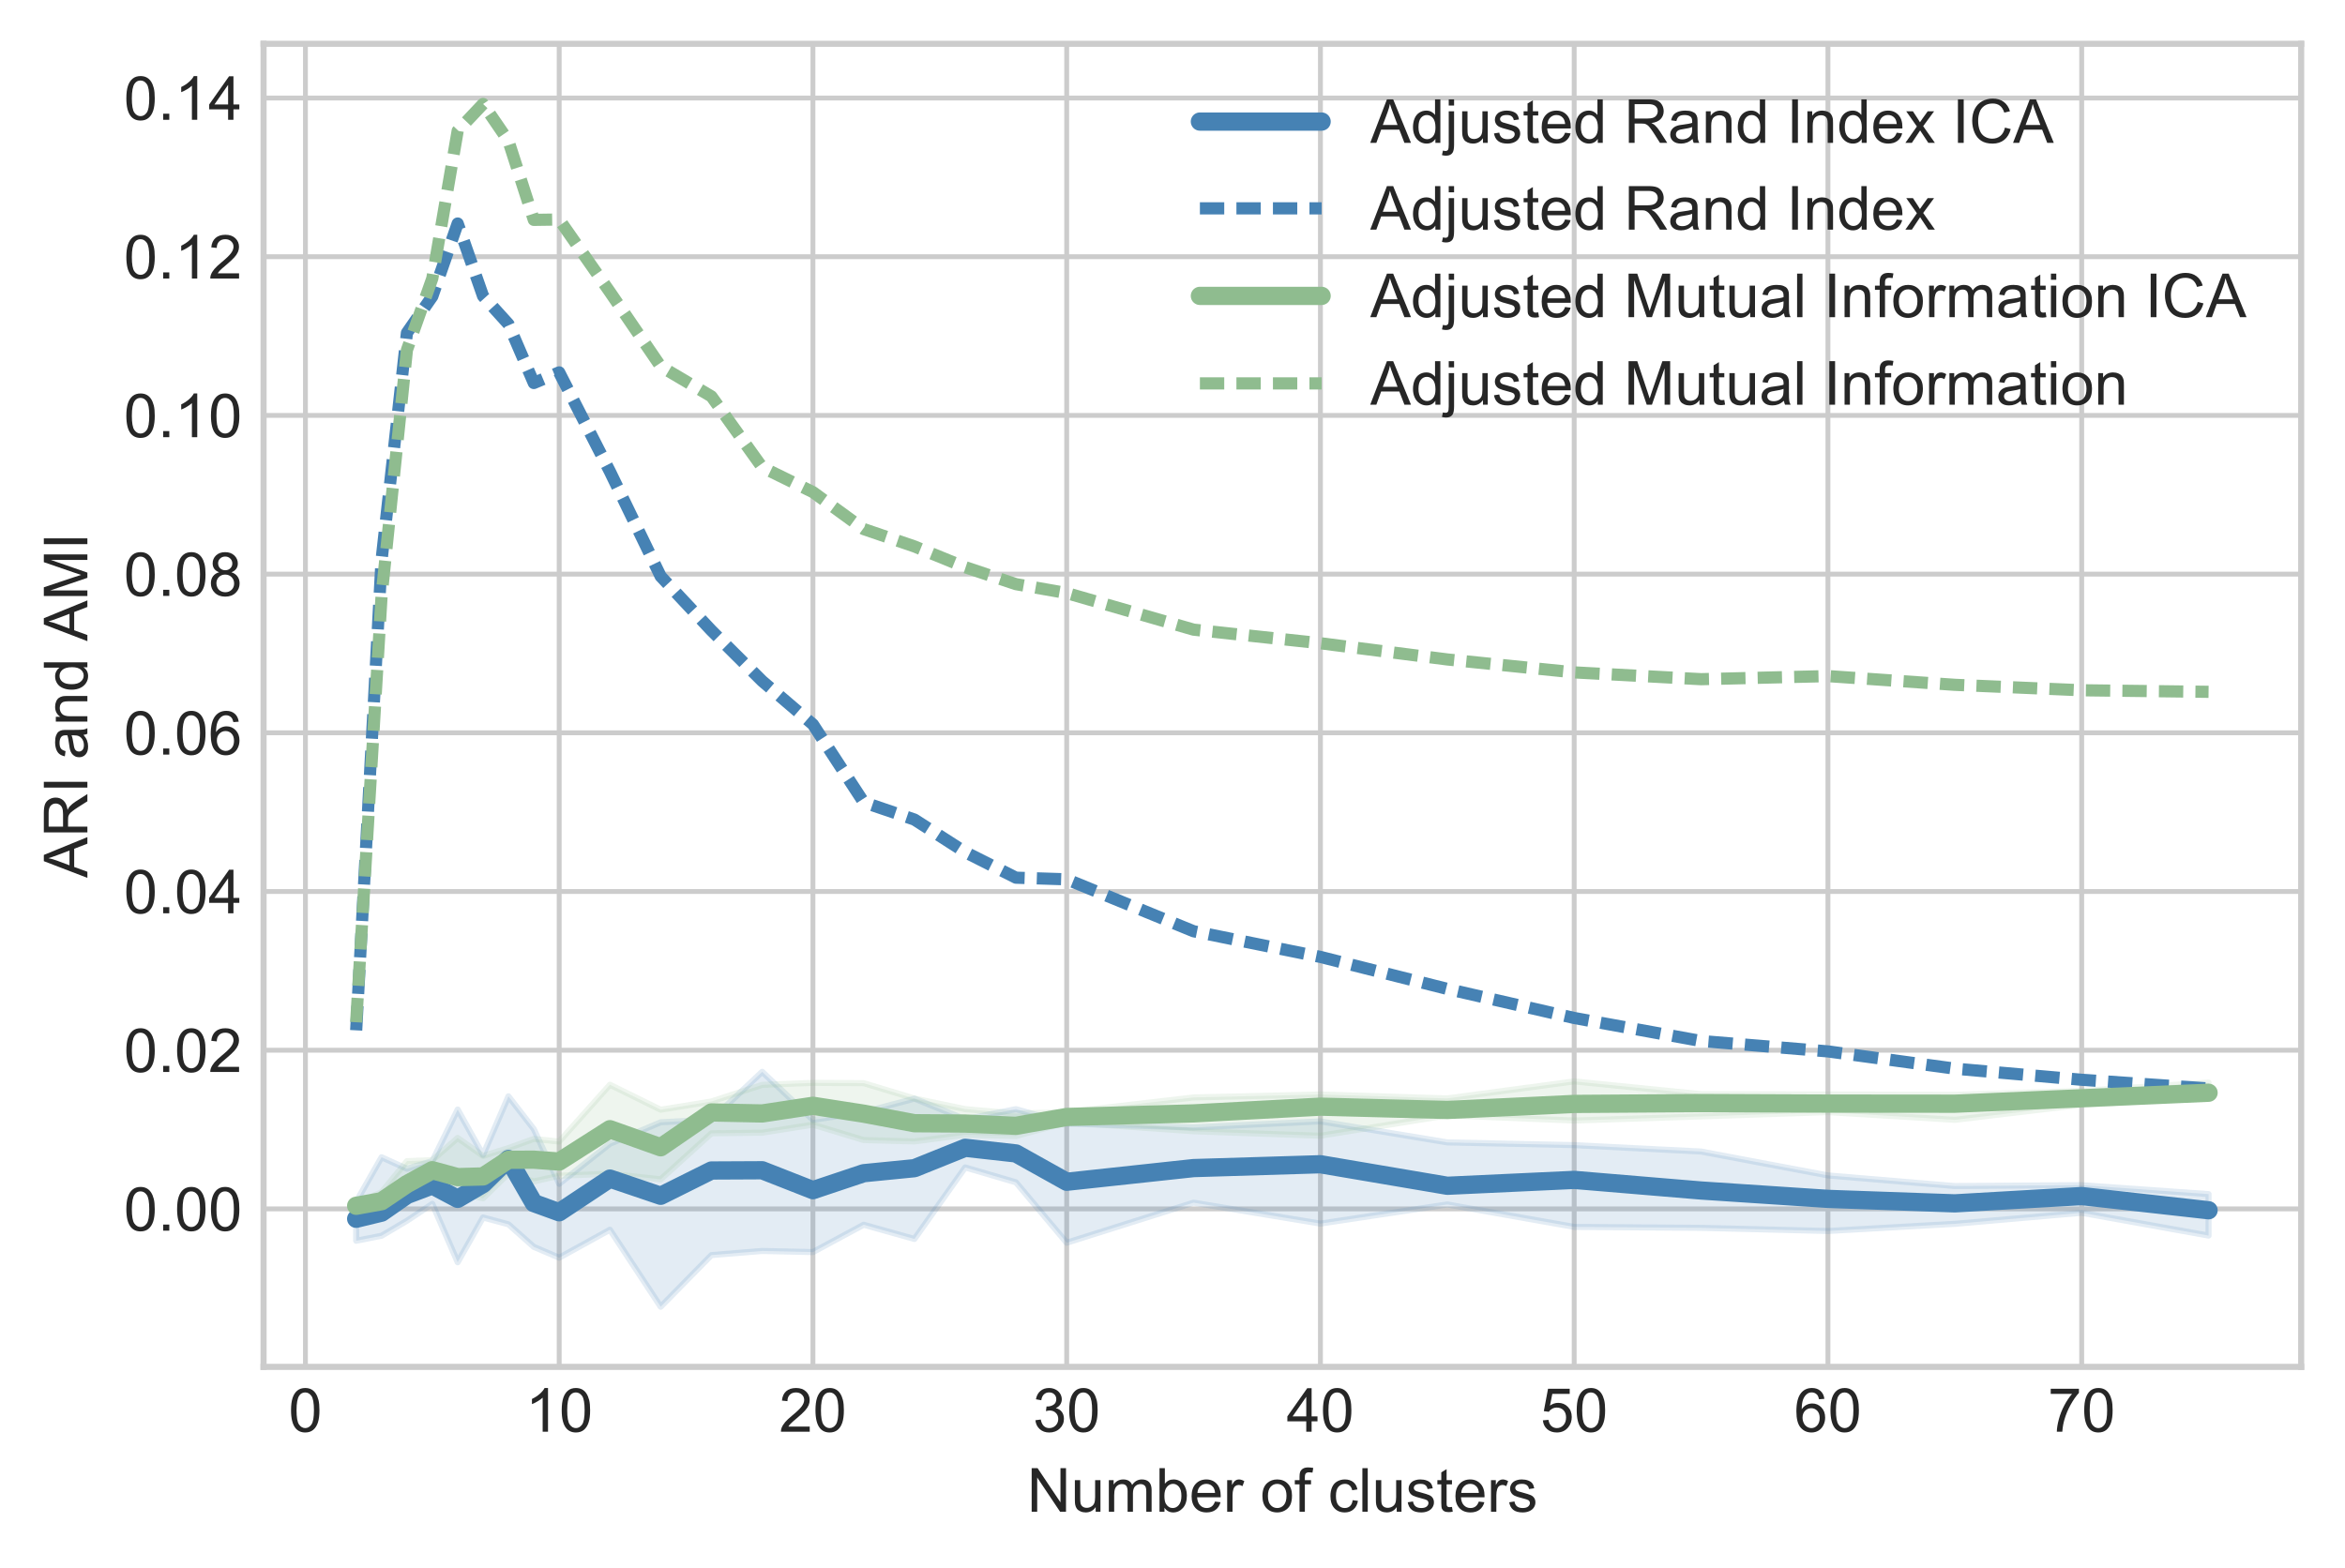<?xml version="1.0" encoding="utf-8" standalone="no"?>
<!DOCTYPE svg PUBLIC "-//W3C//DTD SVG 1.1//EN"
  "http://www.w3.org/Graphics/SVG/1.1/DTD/svg11.dtd">
<!-- Created with matplotlib (https://matplotlib.org/) -->
<svg height="257.631pt" version="1.1" viewBox="0 0 385.306 257.631" width="385.306pt" xmlns="http://www.w3.org/2000/svg" xmlns:xlink="http://www.w3.org/1999/xlink">
 <defs>
  <style type="text/css">
*{stroke-linecap:butt;stroke-linejoin:round;}
  </style>
 </defs>
 <g id="figure_1">
  <g id="patch_1">
   <path d="M 0 257.631 
L 385.306 257.631 
L 385.306 0 
L 0 0 
z
" style="fill:#ffffff;"/>
  </g>
  <g id="axes_1">
   <g id="patch_2">
    <path d="M 43.306 224.64 
L 378.106 224.64 
L 378.106 7.2 
L 43.306 7.2 
z
" style="fill:#ffffff;"/>
   </g>
   <g id="matplotlib.axis_1">
    <g id="xtick_1">
     <g id="line2d_1">
      <path clip-path="url(#p8add74d3e9)" d="M 50.186 224.64 
L 50.186 7.2 
" style="fill:none;stroke:#cccccc;stroke-linecap:round;stroke-width:0.8;"/>
     </g>
     <g id="line2d_2"/>
     <g id="text_1">
      <!-- 0 -->
      <defs>
       <path d="M 4.156 35.297 
Q 4.156 48 6.766 55.734 
Q 9.375 63.484 14.516 67.672 
Q 19.672 71.875 27.484 71.875 
Q 33.25 71.875 37.594 69.547 
Q 41.938 67.234 44.766 62.859 
Q 47.609 58.5 49.219 52.219 
Q 50.828 45.953 50.828 35.297 
Q 50.828 22.703 48.234 14.969 
Q 45.656 7.234 40.5 3 
Q 35.359 -1.219 27.484 -1.219 
Q 17.141 -1.219 11.234 6.203 
Q 4.156 15.141 4.156 35.297 
z
M 13.188 35.297 
Q 13.188 17.672 17.312 11.828 
Q 21.438 6 27.484 6 
Q 33.547 6 37.672 11.859 
Q 41.797 17.719 41.797 35.297 
Q 41.797 52.984 37.672 58.781 
Q 33.547 64.594 27.391 64.594 
Q 21.344 64.594 17.719 59.469 
Q 13.188 52.938 13.188 35.297 
z
" id="ArialMT-48"/>
      </defs>
      <g style="fill:#262626;" transform="translate(47.405 235.298)scale(0.1 -0.1)">
       <use xlink:href="#ArialMT-48"/>
      </g>
     </g>
    </g>
    <g id="xtick_2">
     <g id="line2d_3">
      <path clip-path="url(#p8add74d3e9)" d="M 91.879 224.64 
L 91.879 7.2 
" style="fill:none;stroke:#cccccc;stroke-linecap:round;stroke-width:0.8;"/>
     </g>
     <g id="line2d_4"/>
     <g id="text_2">
      <!-- 10 -->
      <defs>
       <path d="M 37.25 0 
L 28.469 0 
L 28.469 56 
Q 25.297 52.984 20.141 49.953 
Q 14.984 46.922 10.891 45.406 
L 10.891 53.906 
Q 18.266 57.375 23.781 62.297 
Q 29.297 67.234 31.594 71.875 
L 37.25 71.875 
z
" id="ArialMT-49"/>
      </defs>
      <g style="fill:#262626;" transform="translate(86.318 235.298)scale(0.1 -0.1)">
       <use xlink:href="#ArialMT-49"/>
       <use x="55.615" xlink:href="#ArialMT-48"/>
      </g>
     </g>
    </g>
    <g id="xtick_3">
     <g id="line2d_5">
      <path clip-path="url(#p8add74d3e9)" d="M 133.573 224.64 
L 133.573 7.2 
" style="fill:none;stroke:#cccccc;stroke-linecap:round;stroke-width:0.8;"/>
     </g>
     <g id="line2d_6"/>
     <g id="text_3">
      <!-- 20 -->
      <defs>
       <path d="M 50.344 8.453 
L 50.344 0 
L 3.031 0 
Q 2.938 3.172 4.047 6.109 
Q 5.859 10.938 9.828 15.625 
Q 13.812 20.312 21.344 26.469 
Q 33.016 36.031 37.109 41.625 
Q 41.219 47.219 41.219 52.203 
Q 41.219 57.422 37.469 61 
Q 33.734 64.594 27.734 64.594 
Q 21.391 64.594 17.578 60.781 
Q 13.766 56.984 13.719 50.25 
L 4.688 51.172 
Q 5.609 61.281 11.656 66.578 
Q 17.719 71.875 27.938 71.875 
Q 38.234 71.875 44.234 66.156 
Q 50.25 60.453 50.25 52 
Q 50.25 47.703 48.484 43.547 
Q 46.734 39.406 42.656 34.812 
Q 38.578 30.219 29.109 22.219 
Q 21.188 15.578 18.938 13.203 
Q 16.703 10.844 15.234 8.453 
z
" id="ArialMT-50"/>
      </defs>
      <g style="fill:#262626;" transform="translate(128.012 235.298)scale(0.1 -0.1)">
       <use xlink:href="#ArialMT-50"/>
       <use x="55.615" xlink:href="#ArialMT-48"/>
      </g>
     </g>
    </g>
    <g id="xtick_4">
     <g id="line2d_7">
      <path clip-path="url(#p8add74d3e9)" d="M 175.267 224.64 
L 175.267 7.2 
" style="fill:none;stroke:#cccccc;stroke-linecap:round;stroke-width:0.8;"/>
     </g>
     <g id="line2d_8"/>
     <g id="text_4">
      <!-- 30 -->
      <defs>
       <path d="M 4.203 18.891 
L 12.984 20.062 
Q 14.5 12.594 18.141 9.297 
Q 21.781 6 27 6 
Q 33.203 6 37.469 10.297 
Q 41.75 14.594 41.75 20.953 
Q 41.75 27 37.797 30.922 
Q 33.844 34.859 27.734 34.859 
Q 25.25 34.859 21.531 33.891 
L 22.516 41.609 
Q 23.391 41.5 23.922 41.5 
Q 29.547 41.5 34.031 44.422 
Q 38.531 47.359 38.531 53.469 
Q 38.531 58.297 35.25 61.469 
Q 31.984 64.656 26.812 64.656 
Q 21.688 64.656 18.266 61.422 
Q 14.844 58.203 13.875 51.766 
L 5.078 53.328 
Q 6.688 62.156 12.391 67.016 
Q 18.109 71.875 26.609 71.875 
Q 32.469 71.875 37.391 69.359 
Q 42.328 66.844 44.938 62.5 
Q 47.562 58.156 47.562 53.266 
Q 47.562 48.641 45.062 44.828 
Q 42.578 41.016 37.703 38.766 
Q 44.047 37.312 47.562 32.688 
Q 51.078 28.078 51.078 21.141 
Q 51.078 11.766 44.234 5.25 
Q 37.406 -1.266 26.953 -1.266 
Q 17.531 -1.266 11.297 4.344 
Q 5.078 9.969 4.203 18.891 
z
" id="ArialMT-51"/>
      </defs>
      <g style="fill:#262626;" transform="translate(169.706 235.298)scale(0.1 -0.1)">
       <use xlink:href="#ArialMT-51"/>
       <use x="55.615" xlink:href="#ArialMT-48"/>
      </g>
     </g>
    </g>
    <g id="xtick_5">
     <g id="line2d_9">
      <path clip-path="url(#p8add74d3e9)" d="M 216.96 224.64 
L 216.96 7.2 
" style="fill:none;stroke:#cccccc;stroke-linecap:round;stroke-width:0.8;"/>
     </g>
     <g id="line2d_10"/>
     <g id="text_5">
      <!-- 40 -->
      <defs>
       <path d="M 32.328 0 
L 32.328 17.141 
L 1.266 17.141 
L 1.266 25.203 
L 33.938 71.578 
L 41.109 71.578 
L 41.109 25.203 
L 50.781 25.203 
L 50.781 17.141 
L 41.109 17.141 
L 41.109 0 
z
M 32.328 25.203 
L 32.328 57.469 
L 9.906 25.203 
z
" id="ArialMT-52"/>
      </defs>
      <g style="fill:#262626;" transform="translate(211.399 235.298)scale(0.1 -0.1)">
       <use xlink:href="#ArialMT-52"/>
       <use x="55.615" xlink:href="#ArialMT-48"/>
      </g>
     </g>
    </g>
    <g id="xtick_6">
     <g id="line2d_11">
      <path clip-path="url(#p8add74d3e9)" d="M 258.654 224.64 
L 258.654 7.2 
" style="fill:none;stroke:#cccccc;stroke-linecap:round;stroke-width:0.8;"/>
     </g>
     <g id="line2d_12"/>
     <g id="text_6">
      <!-- 50 -->
      <defs>
       <path d="M 4.156 18.75 
L 13.375 19.531 
Q 14.406 12.797 18.141 9.391 
Q 21.875 6 27.156 6 
Q 33.5 6 37.891 10.781 
Q 42.281 15.578 42.281 23.484 
Q 42.281 31 38.062 35.344 
Q 33.844 39.703 27 39.703 
Q 22.75 39.703 19.328 37.766 
Q 15.922 35.844 13.969 32.766 
L 5.719 33.844 
L 12.641 70.609 
L 48.25 70.609 
L 48.25 62.203 
L 19.672 62.203 
L 15.828 42.969 
Q 22.266 47.469 29.344 47.469 
Q 38.719 47.469 45.156 40.969 
Q 51.609 34.469 51.609 24.266 
Q 51.609 14.547 45.953 7.469 
Q 39.062 -1.219 27.156 -1.219 
Q 17.391 -1.219 11.203 4.25 
Q 5.031 9.719 4.156 18.75 
z
" id="ArialMT-53"/>
      </defs>
      <g style="fill:#262626;" transform="translate(253.093 235.298)scale(0.1 -0.1)">
       <use xlink:href="#ArialMT-53"/>
       <use x="55.615" xlink:href="#ArialMT-48"/>
      </g>
     </g>
    </g>
    <g id="xtick_7">
     <g id="line2d_13">
      <path clip-path="url(#p8add74d3e9)" d="M 300.348 224.64 
L 300.348 7.2 
" style="fill:none;stroke:#cccccc;stroke-linecap:round;stroke-width:0.8;"/>
     </g>
     <g id="line2d_14"/>
     <g id="text_7">
      <!-- 60 -->
      <defs>
       <path d="M 49.75 54.047 
L 41.016 53.375 
Q 39.844 58.547 37.703 60.891 
Q 34.125 64.656 28.906 64.656 
Q 24.703 64.656 21.531 62.312 
Q 17.391 59.281 14.984 53.469 
Q 12.594 47.656 12.5 36.922 
Q 15.672 41.75 20.266 44.094 
Q 24.859 46.438 29.891 46.438 
Q 38.672 46.438 44.844 39.969 
Q 51.031 33.5 51.031 23.25 
Q 51.031 16.5 48.125 10.719 
Q 45.219 4.938 40.141 1.859 
Q 35.062 -1.219 28.609 -1.219 
Q 17.625 -1.219 10.688 6.859 
Q 3.766 14.938 3.766 33.5 
Q 3.766 54.25 11.422 63.672 
Q 18.109 71.875 29.438 71.875 
Q 37.891 71.875 43.281 67.141 
Q 48.688 62.406 49.75 54.047 
z
M 13.875 23.188 
Q 13.875 18.656 15.797 14.5 
Q 17.719 10.359 21.188 8.172 
Q 24.656 6 28.469 6 
Q 34.031 6 38.031 10.484 
Q 42.047 14.984 42.047 22.703 
Q 42.047 30.125 38.078 34.391 
Q 34.125 38.672 28.125 38.672 
Q 22.172 38.672 18.016 34.391 
Q 13.875 30.125 13.875 23.188 
z
" id="ArialMT-54"/>
      </defs>
      <g style="fill:#262626;" transform="translate(294.787 235.298)scale(0.1 -0.1)">
       <use xlink:href="#ArialMT-54"/>
       <use x="55.615" xlink:href="#ArialMT-48"/>
      </g>
     </g>
    </g>
    <g id="xtick_8">
     <g id="line2d_15">
      <path clip-path="url(#p8add74d3e9)" d="M 342.041 224.64 
L 342.041 7.2 
" style="fill:none;stroke:#cccccc;stroke-linecap:round;stroke-width:0.8;"/>
     </g>
     <g id="line2d_16"/>
     <g id="text_8">
      <!-- 70 -->
      <defs>
       <path d="M 4.734 62.203 
L 4.734 70.656 
L 51.078 70.656 
L 51.078 63.812 
Q 44.234 56.547 37.516 44.484 
Q 30.812 32.422 27.156 19.672 
Q 24.516 10.688 23.781 0 
L 14.75 0 
Q 14.891 8.453 18.062 20.406 
Q 21.234 32.375 27.172 43.484 
Q 33.109 54.594 39.797 62.203 
z
" id="ArialMT-55"/>
      </defs>
      <g style="fill:#262626;" transform="translate(336.48 235.298)scale(0.1 -0.1)">
       <use xlink:href="#ArialMT-55"/>
       <use x="55.615" xlink:href="#ArialMT-48"/>
      </g>
     </g>
    </g>
    <g id="text_9">
     <!-- Number of clusters -->
     <defs>
      <path d="M 7.625 0 
L 7.625 71.578 
L 17.328 71.578 
L 54.938 15.375 
L 54.938 71.578 
L 64.016 71.578 
L 64.016 0 
L 54.297 0 
L 16.703 56.25 
L 16.703 0 
z
" id="ArialMT-78"/>
      <path d="M 40.578 0 
L 40.578 7.625 
Q 34.516 -1.172 24.125 -1.172 
Q 19.531 -1.172 15.547 0.578 
Q 11.578 2.344 9.641 5 
Q 7.719 7.672 6.938 11.531 
Q 6.391 14.109 6.391 19.734 
L 6.391 51.859 
L 15.188 51.859 
L 15.188 23.094 
Q 15.188 16.219 15.719 13.812 
Q 16.547 10.359 19.234 8.375 
Q 21.922 6.391 25.875 6.391 
Q 29.828 6.391 33.297 8.422 
Q 36.766 10.453 38.203 13.938 
Q 39.656 17.438 39.656 24.078 
L 39.656 51.859 
L 48.438 51.859 
L 48.438 0 
z
" id="ArialMT-117"/>
      <path d="M 6.594 0 
L 6.594 51.859 
L 14.453 51.859 
L 14.453 44.578 
Q 16.891 48.391 20.938 50.703 
Q 25 53.031 30.172 53.031 
Q 35.938 53.031 39.625 50.641 
Q 43.312 48.25 44.828 43.953 
Q 50.984 53.031 60.844 53.031 
Q 68.562 53.031 72.703 48.75 
Q 76.859 44.484 76.859 35.594 
L 76.859 0 
L 68.109 0 
L 68.109 32.672 
Q 68.109 37.938 67.25 40.25 
Q 66.406 42.578 64.156 43.984 
Q 61.922 45.406 58.891 45.406 
Q 53.422 45.406 49.797 41.766 
Q 46.188 38.141 46.188 30.125 
L 46.188 0 
L 37.406 0 
L 37.406 33.688 
Q 37.406 39.547 35.25 42.469 
Q 33.109 45.406 28.219 45.406 
Q 24.516 45.406 21.359 43.453 
Q 18.219 41.5 16.797 37.734 
Q 15.375 33.984 15.375 26.906 
L 15.375 0 
z
" id="ArialMT-109"/>
      <path d="M 14.703 0 
L 6.547 0 
L 6.547 71.578 
L 15.328 71.578 
L 15.328 46.047 
Q 20.906 53.031 29.547 53.031 
Q 34.328 53.031 38.594 51.094 
Q 42.875 49.172 45.625 45.672 
Q 48.391 42.188 49.953 37.25 
Q 51.516 32.328 51.516 26.703 
Q 51.516 13.375 44.922 6.094 
Q 38.328 -1.172 29.109 -1.172 
Q 19.922 -1.172 14.703 6.5 
z
M 14.594 26.312 
Q 14.594 17 17.141 12.844 
Q 21.297 6.062 28.375 6.062 
Q 34.125 6.062 38.328 11.062 
Q 42.531 16.062 42.531 25.984 
Q 42.531 36.141 38.5 40.969 
Q 34.469 45.797 28.766 45.797 
Q 23 45.797 18.797 40.797 
Q 14.594 35.797 14.594 26.312 
z
" id="ArialMT-98"/>
      <path d="M 42.094 16.703 
L 51.172 15.578 
Q 49.031 7.625 43.219 3.219 
Q 37.406 -1.172 28.375 -1.172 
Q 17 -1.172 10.328 5.828 
Q 3.656 12.844 3.656 25.484 
Q 3.656 38.578 10.391 45.797 
Q 17.141 53.031 27.875 53.031 
Q 38.281 53.031 44.875 45.953 
Q 51.469 38.875 51.469 26.031 
Q 51.469 25.25 51.422 23.688 
L 12.75 23.688 
Q 13.234 15.141 17.578 10.594 
Q 21.922 6.062 28.422 6.062 
Q 33.25 6.062 36.672 8.594 
Q 40.094 11.141 42.094 16.703 
z
M 13.234 30.906 
L 42.188 30.906 
Q 41.609 37.453 38.875 40.719 
Q 34.672 45.797 27.984 45.797 
Q 21.922 45.797 17.797 41.75 
Q 13.672 37.703 13.234 30.906 
z
" id="ArialMT-101"/>
      <path d="M 6.5 0 
L 6.5 51.859 
L 14.406 51.859 
L 14.406 44 
Q 17.438 49.516 20 51.266 
Q 22.562 53.031 25.641 53.031 
Q 30.078 53.031 34.672 50.203 
L 31.641 42.047 
Q 28.422 43.953 25.203 43.953 
Q 22.312 43.953 20.016 42.219 
Q 17.719 40.484 16.75 37.406 
Q 15.281 32.719 15.281 27.156 
L 15.281 0 
z
" id="ArialMT-114"/>
      <path id="ArialMT-32"/>
      <path d="M 3.328 25.922 
Q 3.328 40.328 11.328 47.266 
Q 18.016 53.031 27.641 53.031 
Q 38.328 53.031 45.109 46.016 
Q 51.906 39.016 51.906 26.656 
Q 51.906 16.656 48.906 10.906 
Q 45.906 5.172 40.156 2 
Q 34.422 -1.172 27.641 -1.172 
Q 16.75 -1.172 10.031 5.812 
Q 3.328 12.797 3.328 25.922 
z
M 12.359 25.922 
Q 12.359 15.969 16.703 11.016 
Q 21.047 6.062 27.641 6.062 
Q 34.188 6.062 38.531 11.031 
Q 42.875 16.016 42.875 26.219 
Q 42.875 35.844 38.5 40.797 
Q 34.125 45.75 27.641 45.75 
Q 21.047 45.75 16.703 40.812 
Q 12.359 35.891 12.359 25.922 
z
" id="ArialMT-111"/>
      <path d="M 8.688 0 
L 8.688 45.016 
L 0.922 45.016 
L 0.922 51.859 
L 8.688 51.859 
L 8.688 57.375 
Q 8.688 62.594 9.625 65.141 
Q 10.891 68.562 14.078 70.672 
Q 17.281 72.797 23.047 72.797 
Q 26.766 72.797 31.25 71.922 
L 29.938 64.266 
Q 27.203 64.75 24.75 64.75 
Q 20.75 64.75 19.094 63.031 
Q 17.438 61.328 17.438 56.641 
L 17.438 51.859 
L 27.547 51.859 
L 27.547 45.016 
L 17.438 45.016 
L 17.438 0 
z
" id="ArialMT-102"/>
      <path d="M 40.438 19 
L 49.078 17.875 
Q 47.656 8.938 41.812 3.875 
Q 35.984 -1.172 27.484 -1.172 
Q 16.844 -1.172 10.375 5.781 
Q 3.906 12.75 3.906 25.734 
Q 3.906 34.125 6.688 40.422 
Q 9.469 46.734 15.156 49.875 
Q 20.844 53.031 27.547 53.031 
Q 35.984 53.031 41.359 48.75 
Q 46.734 44.484 48.25 36.625 
L 39.703 35.297 
Q 38.484 40.531 35.375 43.156 
Q 32.281 45.797 27.875 45.797 
Q 21.234 45.797 17.078 41.031 
Q 12.938 36.281 12.938 25.984 
Q 12.938 15.531 16.938 10.797 
Q 20.953 6.062 27.391 6.062 
Q 32.562 6.062 36.031 9.234 
Q 39.5 12.406 40.438 19 
z
" id="ArialMT-99"/>
      <path d="M 6.391 0 
L 6.391 71.578 
L 15.188 71.578 
L 15.188 0 
z
" id="ArialMT-108"/>
      <path d="M 3.078 15.484 
L 11.766 16.844 
Q 12.5 11.625 15.844 8.844 
Q 19.188 6.062 25.203 6.062 
Q 31.25 6.062 34.172 8.516 
Q 37.109 10.984 37.109 14.312 
Q 37.109 17.281 34.516 19 
Q 32.719 20.172 25.531 21.969 
Q 15.875 24.422 12.141 26.203 
Q 8.406 27.984 6.469 31.125 
Q 4.547 34.281 4.547 38.094 
Q 4.547 41.547 6.125 44.5 
Q 7.719 47.469 10.453 49.422 
Q 12.5 50.922 16.031 51.969 
Q 19.578 53.031 23.641 53.031 
Q 29.734 53.031 34.344 51.266 
Q 38.969 49.516 41.156 46.5 
Q 43.359 43.5 44.188 38.484 
L 35.594 37.312 
Q 35.016 41.312 32.203 43.547 
Q 29.391 45.797 24.266 45.797 
Q 18.219 45.797 15.625 43.797 
Q 13.031 41.797 13.031 39.109 
Q 13.031 37.406 14.109 36.031 
Q 15.188 34.625 17.484 33.688 
Q 18.797 33.203 25.25 31.453 
Q 34.578 28.953 38.25 27.359 
Q 41.938 25.781 44.031 22.75 
Q 46.141 19.734 46.141 15.234 
Q 46.141 10.844 43.578 6.953 
Q 41.016 3.078 36.172 0.953 
Q 31.344 -1.172 25.25 -1.172 
Q 15.141 -1.172 9.844 3.031 
Q 4.547 7.234 3.078 15.484 
z
" id="ArialMT-115"/>
      <path d="M 25.781 7.859 
L 27.047 0.094 
Q 23.344 -0.688 20.406 -0.688 
Q 15.625 -0.688 12.984 0.828 
Q 10.359 2.344 9.281 4.812 
Q 8.203 7.281 8.203 15.188 
L 8.203 45.016 
L 1.766 45.016 
L 1.766 51.859 
L 8.203 51.859 
L 8.203 64.703 
L 16.938 69.969 
L 16.938 51.859 
L 25.781 51.859 
L 25.781 45.016 
L 16.938 45.016 
L 16.938 14.703 
Q 16.938 10.938 17.406 9.859 
Q 17.875 8.797 18.922 8.156 
Q 19.969 7.516 21.922 7.516 
Q 23.391 7.516 25.781 7.859 
z
" id="ArialMT-116"/>
     </defs>
     <g style="fill:#262626;" transform="translate(168.751 248.443)scale(0.1 -0.1)">
      <use xlink:href="#ArialMT-78"/>
      <use x="72.217" xlink:href="#ArialMT-117"/>
      <use x="127.832" xlink:href="#ArialMT-109"/>
      <use x="211.133" xlink:href="#ArialMT-98"/>
      <use x="266.748" xlink:href="#ArialMT-101"/>
      <use x="322.363" xlink:href="#ArialMT-114"/>
      <use x="355.664" xlink:href="#ArialMT-32"/>
      <use x="383.447" xlink:href="#ArialMT-111"/>
      <use x="439.062" xlink:href="#ArialMT-102"/>
      <use x="466.846" xlink:href="#ArialMT-32"/>
      <use x="494.629" xlink:href="#ArialMT-99"/>
      <use x="544.629" xlink:href="#ArialMT-108"/>
      <use x="566.846" xlink:href="#ArialMT-117"/>
      <use x="622.461" xlink:href="#ArialMT-115"/>
      <use x="672.461" xlink:href="#ArialMT-116"/>
      <use x="700.244" xlink:href="#ArialMT-101"/>
      <use x="755.859" xlink:href="#ArialMT-114"/>
      <use x="789.16" xlink:href="#ArialMT-115"/>
     </g>
    </g>
   </g>
   <g id="matplotlib.axis_2">
    <g id="ytick_1">
     <g id="line2d_17">
      <path clip-path="url(#p8add74d3e9)" d="M 43.306 198.674 
L 378.106 198.674 
" style="fill:none;stroke:#cccccc;stroke-linecap:round;stroke-width:0.8;"/>
     </g>
     <g id="line2d_18"/>
     <g id="text_10">
      <!-- 0.00 -->
      <defs>
       <path d="M 9.078 0 
L 9.078 10.016 
L 19.094 10.016 
L 19.094 0 
z
" id="ArialMT-46"/>
      </defs>
      <g style="fill:#262626;" transform="translate(20.345 202.253)scale(0.1 -0.1)">
       <use xlink:href="#ArialMT-48"/>
       <use x="55.615" xlink:href="#ArialMT-46"/>
       <use x="83.398" xlink:href="#ArialMT-48"/>
       <use x="139.014" xlink:href="#ArialMT-48"/>
      </g>
     </g>
    </g>
    <g id="ytick_2">
     <g id="line2d_19">
      <path clip-path="url(#p8add74d3e9)" d="M 43.306 172.594 
L 378.106 172.594 
" style="fill:none;stroke:#cccccc;stroke-linecap:round;stroke-width:0.8;"/>
     </g>
     <g id="line2d_20"/>
     <g id="text_11">
      <!-- 0.02 -->
      <g style="fill:#262626;" transform="translate(20.345 176.173)scale(0.1 -0.1)">
       <use xlink:href="#ArialMT-48"/>
       <use x="55.615" xlink:href="#ArialMT-46"/>
       <use x="83.398" xlink:href="#ArialMT-48"/>
       <use x="139.014" xlink:href="#ArialMT-50"/>
      </g>
     </g>
    </g>
    <g id="ytick_3">
     <g id="line2d_21">
      <path clip-path="url(#p8add74d3e9)" d="M 43.306 146.513 
L 378.106 146.513 
" style="fill:none;stroke:#cccccc;stroke-linecap:round;stroke-width:0.8;"/>
     </g>
     <g id="line2d_22"/>
     <g id="text_12">
      <!-- 0.04 -->
      <g style="fill:#262626;" transform="translate(20.345 150.092)scale(0.1 -0.1)">
       <use xlink:href="#ArialMT-48"/>
       <use x="55.615" xlink:href="#ArialMT-46"/>
       <use x="83.398" xlink:href="#ArialMT-48"/>
       <use x="139.014" xlink:href="#ArialMT-52"/>
      </g>
     </g>
    </g>
    <g id="ytick_4">
     <g id="line2d_23">
      <path clip-path="url(#p8add74d3e9)" d="M 43.306 120.433 
L 378.106 120.433 
" style="fill:none;stroke:#cccccc;stroke-linecap:round;stroke-width:0.8;"/>
     </g>
     <g id="line2d_24"/>
     <g id="text_13">
      <!-- 0.06 -->
      <g style="fill:#262626;" transform="translate(20.345 124.012)scale(0.1 -0.1)">
       <use xlink:href="#ArialMT-48"/>
       <use x="55.615" xlink:href="#ArialMT-46"/>
       <use x="83.398" xlink:href="#ArialMT-48"/>
       <use x="139.014" xlink:href="#ArialMT-54"/>
      </g>
     </g>
    </g>
    <g id="ytick_5">
     <g id="line2d_25">
      <path clip-path="url(#p8add74d3e9)" d="M 43.306 94.352 
L 378.106 94.352 
" style="fill:none;stroke:#cccccc;stroke-linecap:round;stroke-width:0.8;"/>
     </g>
     <g id="line2d_26"/>
     <g id="text_14">
      <!-- 0.08 -->
      <defs>
       <path d="M 17.672 38.812 
Q 12.203 40.828 9.562 44.531 
Q 6.938 48.25 6.938 53.422 
Q 6.938 61.234 12.547 66.547 
Q 18.172 71.875 27.484 71.875 
Q 36.859 71.875 42.578 66.422 
Q 48.297 60.984 48.297 53.172 
Q 48.297 48.188 45.672 44.5 
Q 43.062 40.828 37.75 38.812 
Q 44.344 36.672 47.781 31.875 
Q 51.219 27.094 51.219 20.453 
Q 51.219 11.281 44.719 5.031 
Q 38.234 -1.219 27.641 -1.219 
Q 17.047 -1.219 10.547 5.047 
Q 4.047 11.328 4.047 20.703 
Q 4.047 27.688 7.594 32.391 
Q 11.141 37.109 17.672 38.812 
z
M 15.922 53.719 
Q 15.922 48.641 19.188 45.406 
Q 22.469 42.188 27.688 42.188 
Q 32.766 42.188 36.016 45.375 
Q 39.266 48.578 39.266 53.219 
Q 39.266 58.062 35.906 61.359 
Q 32.562 64.656 27.594 64.656 
Q 22.562 64.656 19.234 61.422 
Q 15.922 58.203 15.922 53.719 
z
M 13.094 20.656 
Q 13.094 16.891 14.875 13.375 
Q 16.656 9.859 20.172 7.922 
Q 23.688 6 27.734 6 
Q 34.031 6 38.125 10.047 
Q 42.234 14.109 42.234 20.359 
Q 42.234 26.703 38.016 30.859 
Q 33.797 35.016 27.438 35.016 
Q 21.234 35.016 17.156 30.906 
Q 13.094 26.812 13.094 20.656 
z
" id="ArialMT-56"/>
      </defs>
      <g style="fill:#262626;" transform="translate(20.345 97.931)scale(0.1 -0.1)">
       <use xlink:href="#ArialMT-48"/>
       <use x="55.615" xlink:href="#ArialMT-46"/>
       <use x="83.398" xlink:href="#ArialMT-48"/>
       <use x="139.014" xlink:href="#ArialMT-56"/>
      </g>
     </g>
    </g>
    <g id="ytick_6">
     <g id="line2d_27">
      <path clip-path="url(#p8add74d3e9)" d="M 43.306 68.271 
L 378.106 68.271 
" style="fill:none;stroke:#cccccc;stroke-linecap:round;stroke-width:0.8;"/>
     </g>
     <g id="line2d_28"/>
     <g id="text_15">
      <!-- 0.10 -->
      <g style="fill:#262626;" transform="translate(20.345 71.85)scale(0.1 -0.1)">
       <use xlink:href="#ArialMT-48"/>
       <use x="55.615" xlink:href="#ArialMT-46"/>
       <use x="83.398" xlink:href="#ArialMT-49"/>
       <use x="139.014" xlink:href="#ArialMT-48"/>
      </g>
     </g>
    </g>
    <g id="ytick_7">
     <g id="line2d_29">
      <path clip-path="url(#p8add74d3e9)" d="M 43.306 42.191 
L 378.106 42.191 
" style="fill:none;stroke:#cccccc;stroke-linecap:round;stroke-width:0.8;"/>
     </g>
     <g id="line2d_30"/>
     <g id="text_16">
      <!-- 0.12 -->
      <g style="fill:#262626;" transform="translate(20.345 45.77)scale(0.1 -0.1)">
       <use xlink:href="#ArialMT-48"/>
       <use x="55.615" xlink:href="#ArialMT-46"/>
       <use x="83.398" xlink:href="#ArialMT-49"/>
       <use x="139.014" xlink:href="#ArialMT-50"/>
      </g>
     </g>
    </g>
    <g id="ytick_8">
     <g id="line2d_31">
      <path clip-path="url(#p8add74d3e9)" d="M 43.306 16.11 
L 378.106 16.11 
" style="fill:none;stroke:#cccccc;stroke-linecap:round;stroke-width:0.8;"/>
     </g>
     <g id="line2d_32"/>
     <g id="text_17">
      <!-- 0.14 -->
      <g style="fill:#262626;" transform="translate(20.345 19.689)scale(0.1 -0.1)">
       <use xlink:href="#ArialMT-48"/>
       <use x="55.615" xlink:href="#ArialMT-46"/>
       <use x="83.398" xlink:href="#ArialMT-49"/>
       <use x="139.014" xlink:href="#ArialMT-52"/>
      </g>
     </g>
    </g>
    <g id="text_18">
     <!-- ARI and AMI -->
     <defs>
      <path d="M -0.141 0 
L 27.344 71.578 
L 37.547 71.578 
L 66.844 0 
L 56.062 0 
L 47.703 21.688 
L 17.781 21.688 
L 9.906 0 
z
M 20.516 29.391 
L 44.781 29.391 
L 37.312 49.219 
Q 33.891 58.25 32.234 64.062 
Q 30.859 57.172 28.375 50.391 
z
" id="ArialMT-65"/>
      <path d="M 7.859 0 
L 7.859 71.578 
L 39.594 71.578 
Q 49.172 71.578 54.141 69.641 
Q 59.125 67.719 62.109 62.828 
Q 65.094 57.953 65.094 52.047 
Q 65.094 44.438 60.156 39.203 
Q 55.219 33.984 44.922 32.562 
Q 48.688 30.766 50.641 29 
Q 54.781 25.203 58.5 19.484 
L 70.953 0 
L 59.031 0 
L 49.562 14.891 
Q 45.406 21.344 42.719 24.75 
Q 40.047 28.172 37.922 29.531 
Q 35.797 30.906 33.594 31.453 
Q 31.984 31.781 28.328 31.781 
L 17.328 31.781 
L 17.328 0 
z
M 17.328 39.984 
L 37.703 39.984 
Q 44.188 39.984 47.844 41.328 
Q 51.516 42.672 53.422 45.625 
Q 55.328 48.578 55.328 52.047 
Q 55.328 57.125 51.641 60.391 
Q 47.953 63.672 39.984 63.672 
L 17.328 63.672 
z
" id="ArialMT-82"/>
      <path d="M 9.328 0 
L 9.328 71.578 
L 18.797 71.578 
L 18.797 0 
z
" id="ArialMT-73"/>
      <path d="M 40.438 6.391 
Q 35.547 2.25 31.031 0.531 
Q 26.516 -1.172 21.344 -1.172 
Q 12.797 -1.172 8.203 3 
Q 3.609 7.172 3.609 13.672 
Q 3.609 17.484 5.344 20.625 
Q 7.078 23.781 9.891 25.688 
Q 12.703 27.594 16.219 28.562 
Q 18.797 29.25 24.031 29.891 
Q 34.672 31.156 39.703 32.906 
Q 39.75 34.719 39.75 35.203 
Q 39.75 40.578 37.25 42.781 
Q 33.891 45.75 27.25 45.75 
Q 21.047 45.75 18.094 43.578 
Q 15.141 41.406 13.719 35.891 
L 5.125 37.062 
Q 6.297 42.578 8.984 45.969 
Q 11.672 49.359 16.75 51.188 
Q 21.828 53.031 28.516 53.031 
Q 35.156 53.031 39.297 51.469 
Q 43.453 49.906 45.406 47.531 
Q 47.359 45.172 48.141 41.547 
Q 48.578 39.312 48.578 33.453 
L 48.578 21.734 
Q 48.578 9.469 49.141 6.219 
Q 49.703 2.984 51.375 0 
L 42.188 0 
Q 40.828 2.734 40.438 6.391 
z
M 39.703 26.031 
Q 34.906 24.078 25.344 22.703 
Q 19.922 21.922 17.672 20.938 
Q 15.438 19.969 14.203 18.094 
Q 12.984 16.219 12.984 13.922 
Q 12.984 10.406 15.641 8.062 
Q 18.312 5.719 23.438 5.719 
Q 28.516 5.719 32.469 7.938 
Q 36.422 10.156 38.281 14.016 
Q 39.703 17 39.703 22.797 
z
" id="ArialMT-97"/>
      <path d="M 6.594 0 
L 6.594 51.859 
L 14.5 51.859 
L 14.5 44.484 
Q 20.219 53.031 31 53.031 
Q 35.688 53.031 39.625 51.344 
Q 43.562 49.656 45.516 46.922 
Q 47.469 44.188 48.25 40.438 
Q 48.734 37.984 48.734 31.891 
L 48.734 0 
L 39.938 0 
L 39.938 31.547 
Q 39.938 36.922 38.906 39.578 
Q 37.891 42.234 35.281 43.812 
Q 32.672 45.406 29.156 45.406 
Q 23.531 45.406 19.453 41.844 
Q 15.375 38.281 15.375 28.328 
L 15.375 0 
z
" id="ArialMT-110"/>
      <path d="M 40.234 0 
L 40.234 6.547 
Q 35.297 -1.172 25.734 -1.172 
Q 19.531 -1.172 14.328 2.25 
Q 9.125 5.672 6.266 11.797 
Q 3.422 17.922 3.422 25.875 
Q 3.422 33.641 6 39.969 
Q 8.594 46.297 13.766 49.656 
Q 18.953 53.031 25.344 53.031 
Q 30.031 53.031 33.688 51.047 
Q 37.359 49.078 39.656 45.906 
L 39.656 71.578 
L 48.391 71.578 
L 48.391 0 
z
M 12.453 25.875 
Q 12.453 15.922 16.641 10.984 
Q 20.844 6.062 26.562 6.062 
Q 32.328 6.062 36.344 10.766 
Q 40.375 15.484 40.375 25.141 
Q 40.375 35.797 36.266 40.766 
Q 32.172 45.75 26.172 45.75 
Q 20.312 45.75 16.375 40.969 
Q 12.453 36.188 12.453 25.875 
z
" id="ArialMT-100"/>
      <path d="M 7.422 0 
L 7.422 71.578 
L 21.688 71.578 
L 38.625 20.906 
Q 40.969 13.812 42.047 10.297 
Q 43.266 14.203 45.844 21.781 
L 62.984 71.578 
L 75.734 71.578 
L 75.734 0 
L 66.609 0 
L 66.609 59.906 
L 45.797 0 
L 37.25 0 
L 16.547 60.938 
L 16.547 0 
z
" id="ArialMT-77"/>
     </defs>
     <g style="fill:#262626;" transform="translate(14.358 144.26)rotate(-90)scale(0.1 -0.1)">
      <use xlink:href="#ArialMT-65"/>
      <use x="66.699" xlink:href="#ArialMT-82"/>
      <use x="138.916" xlink:href="#ArialMT-73"/>
      <use x="166.699" xlink:href="#ArialMT-32"/>
      <use x="194.482" xlink:href="#ArialMT-97"/>
      <use x="250.098" xlink:href="#ArialMT-110"/>
      <use x="305.713" xlink:href="#ArialMT-100"/>
      <use x="361.328" xlink:href="#ArialMT-32"/>
      <use x="389.033" xlink:href="#ArialMT-65"/>
      <use x="455.732" xlink:href="#ArialMT-77"/>
      <use x="539.033" xlink:href="#ArialMT-73"/>
     </g>
    </g>
   </g>
   <g id="PolyCollection_1">
    <defs>
     <path d="M 58.524 -60.136 
L 58.524 -53.718 
L 62.694 -54.539 
L 66.863 -57.006 
L 71.033 -59.782 
L 75.202 -50.19 
L 79.371 -57.547 
L 83.541 -56.421 
L 87.71 -52.717 
L 91.879 -50.933 
L 100.218 -55.531 
L 108.557 -42.874 
L 116.896 -51.365 
L 125.234 -52.043 
L 133.573 -51.857 
L 141.912 -56.352 
L 150.25 -54.014 
L 158.589 -65.77 
L 166.928 -63.325 
L 175.267 -53.393 
L 196.113 -59.978 
L 216.96 -56.54 
L 237.807 -59.684 
L 258.654 -55.997 
L 279.501 -55.84 
L 300.348 -55.325 
L 321.194 -56.499 
L 342.041 -58.315 
L 362.888 -54.572 
L 362.888 -61.386 
L 362.888 -61.386 
L 342.041 -62.856 
L 321.194 -62.712 
L 300.348 -64.454 
L 279.501 -68.383 
L 258.654 -69.437 
L 237.807 -69.882 
L 216.96 -73.338 
L 196.113 -72.342 
L 175.267 -72.977 
L 166.928 -75.351 
L 158.589 -73.689 
L 150.25 -77.077 
L 141.912 -74.854 
L 133.573 -73.586 
L 125.234 -81.484 
L 116.896 -73.631 
L 108.557 -73.19 
L 100.218 -69.66 
L 91.879 -63.071 
L 87.71 -72.071 
L 83.541 -77.455 
L 79.371 -67.834 
L 75.202 -75.285 
L 71.033 -66.816 
L 66.863 -65.552 
L 62.694 -67.445 
L 58.524 -60.136 
z
" id="m8bf309eda2" style="stroke:#4682b4;stroke-opacity:0.15;"/>
    </defs>
    <g clip-path="url(#p8add74d3e9)">
     <use style="fill:#4682b4;fill-opacity:0.15;stroke:#4682b4;stroke-opacity:0.15;" x="0" xlink:href="#m8bf309eda2" y="257.631"/>
    </g>
   </g>
   <g id="PolyCollection_2">
    <defs>
     <path d="M 58.524 -59.862 
L 58.524 -58.977 
L 62.694 -59.364 
L 66.863 -60.405 
L 71.033 -62.158 
L 75.202 -61.657 
L 79.371 -60.7 
L 83.541 -64.746 
L 87.71 -63.468 
L 91.879 -64.402 
L 100.218 -64.728 
L 108.557 -63.812 
L 116.896 -71.378 
L 125.234 -71.481 
L 133.573 -72.797 
L 141.912 -70.271 
L 150.25 -70.044 
L 158.589 -71.141 
L 166.928 -70.934 
L 175.267 -73.177 
L 196.113 -71.714 
L 216.96 -70.977 
L 237.807 -74.331 
L 258.654 -73.476 
L 279.501 -74.153 
L 300.348 -74.859 
L 321.194 -73.594 
L 342.041 -76.076 
L 362.888 -77.3 
L 362.888 -79.703 
L 362.888 -79.703 
L 342.041 -78.358 
L 321.194 -77.695 
L 300.348 -77.763 
L 279.501 -77.81 
L 258.654 -79.909 
L 237.807 -77.111 
L 216.96 -77.76 
L 196.113 -77.272 
L 175.267 -74.849 
L 166.928 -74.621 
L 158.589 -75.353 
L 150.25 -77.1 
L 141.912 -79.619 
L 133.573 -79.67 
L 125.234 -79.339 
L 116.896 -76.608 
L 108.557 -75.255 
L 100.218 -79.361 
L 91.879 -70.024 
L 87.71 -70.456 
L 83.541 -68.95 
L 79.371 -67.658 
L 75.202 -70.614 
L 71.033 -66.971 
L 66.863 -66.801 
L 62.694 -61.693 
L 58.524 -59.862 
z
" id="m002fd6281d" style="stroke:#8fbc8f;stroke-opacity:0.15;"/>
    </defs>
    <g clip-path="url(#p8add74d3e9)">
     <use style="fill:#8fbc8f;fill-opacity:0.15;stroke:#8fbc8f;stroke-opacity:0.15;" x="0" xlink:href="#m002fd6281d" y="257.631"/>
    </g>
   </g>
   <g id="line2d_33">
    <path clip-path="url(#p8add74d3e9)" d="M 58.524 200.3 
L 62.694 199.292 
L 66.863 196.388 
L 71.033 194.81 
L 75.202 197.027 
L 79.371 194.579 
L 83.541 190.477 
L 87.71 197.719 
L 91.879 199.23 
L 100.218 193.695 
L 108.557 196.522 
L 116.896 192.365 
L 125.234 192.325 
L 133.573 195.6 
L 141.912 192.809 
L 150.25 191.986 
L 158.589 188.63 
L 166.928 189.56 
L 175.267 194.216 
L 196.113 191.969 
L 216.96 191.337 
L 237.807 194.876 
L 258.654 193.909 
L 279.501 195.653 
L 300.348 197.029 
L 321.194 197.766 
L 342.041 196.567 
L 362.888 198.901 
" style="fill:none;stroke:#4682b4;stroke-linecap:round;stroke-width:3;"/>
   </g>
   <g id="line2d_34">
    <path clip-path="url(#p8add74d3e9)" d="M 58.524 169.33 
L 62.694 92.045 
L 66.863 54.696 
L 71.033 48.708 
L 75.202 36.733 
L 79.371 48.658 
L 83.541 53.261 
L 87.71 62.946 
L 91.879 61.197 
L 100.218 77.501 
L 108.557 94.714 
L 116.896 103.624 
L 125.234 111.925 
L 133.573 119.055 
L 141.912 131.842 
L 150.25 134.691 
L 158.589 140.044 
L 166.928 144.243 
L 175.267 144.509 
L 196.113 153.045 
L 216.96 157.263 
L 237.807 162.52 
L 258.654 167.3 
L 279.501 171.083 
L 300.348 172.791 
L 321.194 175.625 
L 342.041 177.454 
L 362.888 178.883 
" style="fill:none;stroke:#4682b4;stroke-dasharray:4,2;stroke-dashoffset:0;stroke-width:2;"/>
   </g>
   <g id="line2d_35">
    <path clip-path="url(#p8add74d3e9)" d="M 58.524 198.165 
L 62.694 197.412 
L 66.863 194.597 
L 71.033 192.319 
L 75.202 193.455 
L 79.371 193.34 
L 83.541 190.604 
L 87.71 190.587 
L 91.879 190.891 
L 100.218 185.577 
L 108.557 188.55 
L 116.896 182.823 
L 125.234 182.992 
L 133.573 181.73 
L 141.912 183.026 
L 150.25 184.595 
L 158.589 184.65 
L 166.928 185.021 
L 175.267 183.569 
L 196.113 182.98 
L 216.96 181.871 
L 237.807 182.416 
L 258.654 181.426 
L 279.501 181.286 
L 300.348 181.37 
L 321.194 181.389 
L 342.041 180.494 
L 362.888 179.586 
" style="fill:none;stroke:#8fbc8f;stroke-linecap:round;stroke-width:3;"/>
   </g>
   <g id="line2d_36">
    <path clip-path="url(#p8add74d3e9)" d="M 58.524 168.002 
L 62.694 97.943 
L 66.863 57.512 
L 71.033 45.757 
L 75.202 21.496 
L 79.371 17.084 
L 83.541 23.173 
L 87.71 36.135 
L 91.879 36.076 
L 100.218 47.998 
L 108.557 60.217 
L 116.896 65.149 
L 125.234 76.793 
L 133.573 80.875 
L 141.912 86.949 
L 150.25 89.804 
L 158.589 93.217 
L 166.928 96 
L 175.267 97.466 
L 196.113 103.478 
L 216.96 105.714 
L 237.807 108.377 
L 258.654 110.501 
L 279.501 111.62 
L 300.348 111.113 
L 321.194 112.545 
L 342.041 113.441 
L 362.888 113.697 
" style="fill:none;stroke:#8fbc8f;stroke-dasharray:4,2;stroke-dashoffset:0;stroke-width:2;"/>
   </g>
   <g id="patch_3">
    <path d="M 43.306 224.64 
L 43.306 7.2 
" style="fill:none;stroke:#cccccc;stroke-linecap:square;stroke-linejoin:miter;"/>
   </g>
   <g id="patch_4">
    <path d="M 378.106 224.64 
L 378.106 7.2 
" style="fill:none;stroke:#cccccc;stroke-linecap:square;stroke-linejoin:miter;"/>
   </g>
   <g id="patch_5">
    <path d="M 43.306 224.64 
L 378.106 224.64 
" style="fill:none;stroke:#cccccc;stroke-linecap:square;stroke-linejoin:miter;"/>
   </g>
   <g id="patch_6">
    <path d="M 43.306 7.2 
L 378.106 7.2 
" style="fill:none;stroke:#cccccc;stroke-linecap:square;stroke-linejoin:miter;"/>
   </g>
   <g id="legend_1">
    <g id="line2d_37">
     <path d="M 197.155 19.98 
L 217.155 19.98 
" style="fill:none;stroke:#4682b4;stroke-linecap:round;stroke-width:3;"/>
    </g>
    <g id="line2d_38"/>
    <g id="text_19">
     <!-- Adjusted Rand Index ICA -->
     <defs>
      <path d="M 6.547 61.375 
L 6.547 71.578 
L 15.328 71.578 
L 15.328 61.375 
z
M -4.594 -20.125 
L -2.938 -12.641 
Q -0.297 -13.328 1.219 -13.328 
Q 3.906 -13.328 5.219 -11.547 
Q 6.547 -9.766 6.547 -2.641 
L 6.547 51.859 
L 15.328 51.859 
L 15.328 -2.828 
Q 15.328 -12.406 12.844 -16.156 
Q 9.672 -21.047 2.297 -21.047 
Q -1.266 -21.047 -4.594 -20.125 
z
" id="ArialMT-106"/>
      <path d="M 0.734 0 
L 19.672 26.953 
L 2.156 51.859 
L 13.141 51.859 
L 21.094 39.703 
Q 23.344 36.234 24.703 33.891 
Q 26.859 37.109 28.656 39.594 
L 37.406 51.859 
L 47.906 51.859 
L 29.984 27.438 
L 49.266 0 
L 38.484 0 
L 27.828 16.109 
L 25 20.453 
L 11.375 0 
z
" id="ArialMT-120"/>
      <path d="M 58.797 25.094 
L 68.266 22.703 
Q 65.281 11.031 57.547 4.906 
Q 49.812 -1.219 38.625 -1.219 
Q 27.047 -1.219 19.797 3.484 
Q 12.547 8.203 8.766 17.141 
Q 4.984 26.078 4.984 36.328 
Q 4.984 47.516 9.25 55.828 
Q 13.531 64.156 21.406 68.469 
Q 29.297 72.797 38.766 72.797 
Q 49.516 72.797 56.828 67.328 
Q 64.156 61.859 67.047 51.953 
L 57.719 49.75 
Q 55.219 57.562 50.484 61.125 
Q 45.75 64.703 38.578 64.703 
Q 30.328 64.703 24.781 60.734 
Q 19.234 56.781 16.984 50.109 
Q 14.75 43.453 14.75 36.375 
Q 14.75 27.25 17.406 20.438 
Q 20.062 13.625 25.672 10.25 
Q 31.297 6.891 37.844 6.891 
Q 45.797 6.891 51.312 11.469 
Q 56.844 16.062 58.797 25.094 
z
" id="ArialMT-67"/>
     </defs>
     <g style="fill:#262626;" transform="translate(225.155 23.48)scale(0.1 -0.1)">
      <use xlink:href="#ArialMT-65"/>
      <use x="66.699" xlink:href="#ArialMT-100"/>
      <use x="122.314" xlink:href="#ArialMT-106"/>
      <use x="144.531" xlink:href="#ArialMT-117"/>
      <use x="200.146" xlink:href="#ArialMT-115"/>
      <use x="250.146" xlink:href="#ArialMT-116"/>
      <use x="277.93" xlink:href="#ArialMT-101"/>
      <use x="333.545" xlink:href="#ArialMT-100"/>
      <use x="389.16" xlink:href="#ArialMT-32"/>
      <use x="416.943" xlink:href="#ArialMT-82"/>
      <use x="489.16" xlink:href="#ArialMT-97"/>
      <use x="544.775" xlink:href="#ArialMT-110"/>
      <use x="600.391" xlink:href="#ArialMT-100"/>
      <use x="656.006" xlink:href="#ArialMT-32"/>
      <use x="683.789" xlink:href="#ArialMT-73"/>
      <use x="711.572" xlink:href="#ArialMT-110"/>
      <use x="767.188" xlink:href="#ArialMT-100"/>
      <use x="822.803" xlink:href="#ArialMT-101"/>
      <use x="878.418" xlink:href="#ArialMT-120"/>
      <use x="928.418" xlink:href="#ArialMT-32"/>
      <use x="956.201" xlink:href="#ArialMT-73"/>
      <use x="983.984" xlink:href="#ArialMT-67"/>
      <use x="1056.201" xlink:href="#ArialMT-65"/>
     </g>
    </g>
    <g id="line2d_39">
     <path d="M 197.155 34.242 
L 217.155 34.242 
" style="fill:none;stroke:#4682b4;stroke-dasharray:4,2;stroke-dashoffset:0;stroke-width:2;"/>
    </g>
    <g id="line2d_40"/>
    <g id="text_20">
     <!-- Adjusted Rand Index -->
     <g style="fill:#262626;" transform="translate(225.155 37.742)scale(0.1 -0.1)">
      <use xlink:href="#ArialMT-65"/>
      <use x="66.699" xlink:href="#ArialMT-100"/>
      <use x="122.314" xlink:href="#ArialMT-106"/>
      <use x="144.531" xlink:href="#ArialMT-117"/>
      <use x="200.146" xlink:href="#ArialMT-115"/>
      <use x="250.146" xlink:href="#ArialMT-116"/>
      <use x="277.93" xlink:href="#ArialMT-101"/>
      <use x="333.545" xlink:href="#ArialMT-100"/>
      <use x="389.16" xlink:href="#ArialMT-32"/>
      <use x="416.943" xlink:href="#ArialMT-82"/>
      <use x="489.16" xlink:href="#ArialMT-97"/>
      <use x="544.775" xlink:href="#ArialMT-110"/>
      <use x="600.391" xlink:href="#ArialMT-100"/>
      <use x="656.006" xlink:href="#ArialMT-32"/>
      <use x="683.789" xlink:href="#ArialMT-73"/>
      <use x="711.572" xlink:href="#ArialMT-110"/>
      <use x="767.188" xlink:href="#ArialMT-100"/>
      <use x="822.803" xlink:href="#ArialMT-101"/>
      <use x="878.418" xlink:href="#ArialMT-120"/>
     </g>
    </g>
    <g id="line2d_41">
     <path d="M 197.155 48.627 
L 217.155 48.627 
" style="fill:none;stroke:#8fbc8f;stroke-linecap:round;stroke-width:3;"/>
    </g>
    <g id="line2d_42"/>
    <g id="text_21">
     <!-- Adjusted Mutual Information ICA -->
     <defs>
      <path d="M 6.641 61.469 
L 6.641 71.578 
L 15.438 71.578 
L 15.438 61.469 
z
M 6.641 0 
L 6.641 51.859 
L 15.438 51.859 
L 15.438 0 
z
" id="ArialMT-105"/>
     </defs>
     <g style="fill:#262626;" transform="translate(225.155 52.127)scale(0.1 -0.1)">
      <use xlink:href="#ArialMT-65"/>
      <use x="66.699" xlink:href="#ArialMT-100"/>
      <use x="122.314" xlink:href="#ArialMT-106"/>
      <use x="144.531" xlink:href="#ArialMT-117"/>
      <use x="200.146" xlink:href="#ArialMT-115"/>
      <use x="250.146" xlink:href="#ArialMT-116"/>
      <use x="277.93" xlink:href="#ArialMT-101"/>
      <use x="333.545" xlink:href="#ArialMT-100"/>
      <use x="389.16" xlink:href="#ArialMT-32"/>
      <use x="416.943" xlink:href="#ArialMT-77"/>
      <use x="500.244" xlink:href="#ArialMT-117"/>
      <use x="555.859" xlink:href="#ArialMT-116"/>
      <use x="583.643" xlink:href="#ArialMT-117"/>
      <use x="639.258" xlink:href="#ArialMT-97"/>
      <use x="694.873" xlink:href="#ArialMT-108"/>
      <use x="717.09" xlink:href="#ArialMT-32"/>
      <use x="744.873" xlink:href="#ArialMT-73"/>
      <use x="772.656" xlink:href="#ArialMT-110"/>
      <use x="828.271" xlink:href="#ArialMT-102"/>
      <use x="856.055" xlink:href="#ArialMT-111"/>
      <use x="911.67" xlink:href="#ArialMT-114"/>
      <use x="944.971" xlink:href="#ArialMT-109"/>
      <use x="1028.271" xlink:href="#ArialMT-97"/>
      <use x="1083.887" xlink:href="#ArialMT-116"/>
      <use x="1111.67" xlink:href="#ArialMT-105"/>
      <use x="1133.887" xlink:href="#ArialMT-111"/>
      <use x="1189.502" xlink:href="#ArialMT-110"/>
      <use x="1245.117" xlink:href="#ArialMT-32"/>
      <use x="1272.9" xlink:href="#ArialMT-73"/>
      <use x="1300.684" xlink:href="#ArialMT-67"/>
      <use x="1372.9" xlink:href="#ArialMT-65"/>
     </g>
    </g>
    <g id="line2d_43">
     <path d="M 197.155 63.011 
L 217.155 63.011 
" style="fill:none;stroke:#8fbc8f;stroke-dasharray:4,2;stroke-dashoffset:0;stroke-width:2;"/>
    </g>
    <g id="line2d_44"/>
    <g id="text_22">
     <!-- Adjusted Mutual Information -->
     <g style="fill:#262626;" transform="translate(225.155 66.511)scale(0.1 -0.1)">
      <use xlink:href="#ArialMT-65"/>
      <use x="66.699" xlink:href="#ArialMT-100"/>
      <use x="122.314" xlink:href="#ArialMT-106"/>
      <use x="144.531" xlink:href="#ArialMT-117"/>
      <use x="200.146" xlink:href="#ArialMT-115"/>
      <use x="250.146" xlink:href="#ArialMT-116"/>
      <use x="277.93" xlink:href="#ArialMT-101"/>
      <use x="333.545" xlink:href="#ArialMT-100"/>
      <use x="389.16" xlink:href="#ArialMT-32"/>
      <use x="416.943" xlink:href="#ArialMT-77"/>
      <use x="500.244" xlink:href="#ArialMT-117"/>
      <use x="555.859" xlink:href="#ArialMT-116"/>
      <use x="583.643" xlink:href="#ArialMT-117"/>
      <use x="639.258" xlink:href="#ArialMT-97"/>
      <use x="694.873" xlink:href="#ArialMT-108"/>
      <use x="717.09" xlink:href="#ArialMT-32"/>
      <use x="744.873" xlink:href="#ArialMT-73"/>
      <use x="772.656" xlink:href="#ArialMT-110"/>
      <use x="828.271" xlink:href="#ArialMT-102"/>
      <use x="856.055" xlink:href="#ArialMT-111"/>
      <use x="911.67" xlink:href="#ArialMT-114"/>
      <use x="944.971" xlink:href="#ArialMT-109"/>
      <use x="1028.271" xlink:href="#ArialMT-97"/>
      <use x="1083.887" xlink:href="#ArialMT-116"/>
      <use x="1111.67" xlink:href="#ArialMT-105"/>
      <use x="1133.887" xlink:href="#ArialMT-111"/>
      <use x="1189.502" xlink:href="#ArialMT-110"/>
     </g>
    </g>
   </g>
  </g>
 </g>
 <defs>
  <clipPath id="p8add74d3e9">
   <rect height="217.44" width="334.8" x="43.306" y="7.2"/>
  </clipPath>
 </defs>
</svg>
